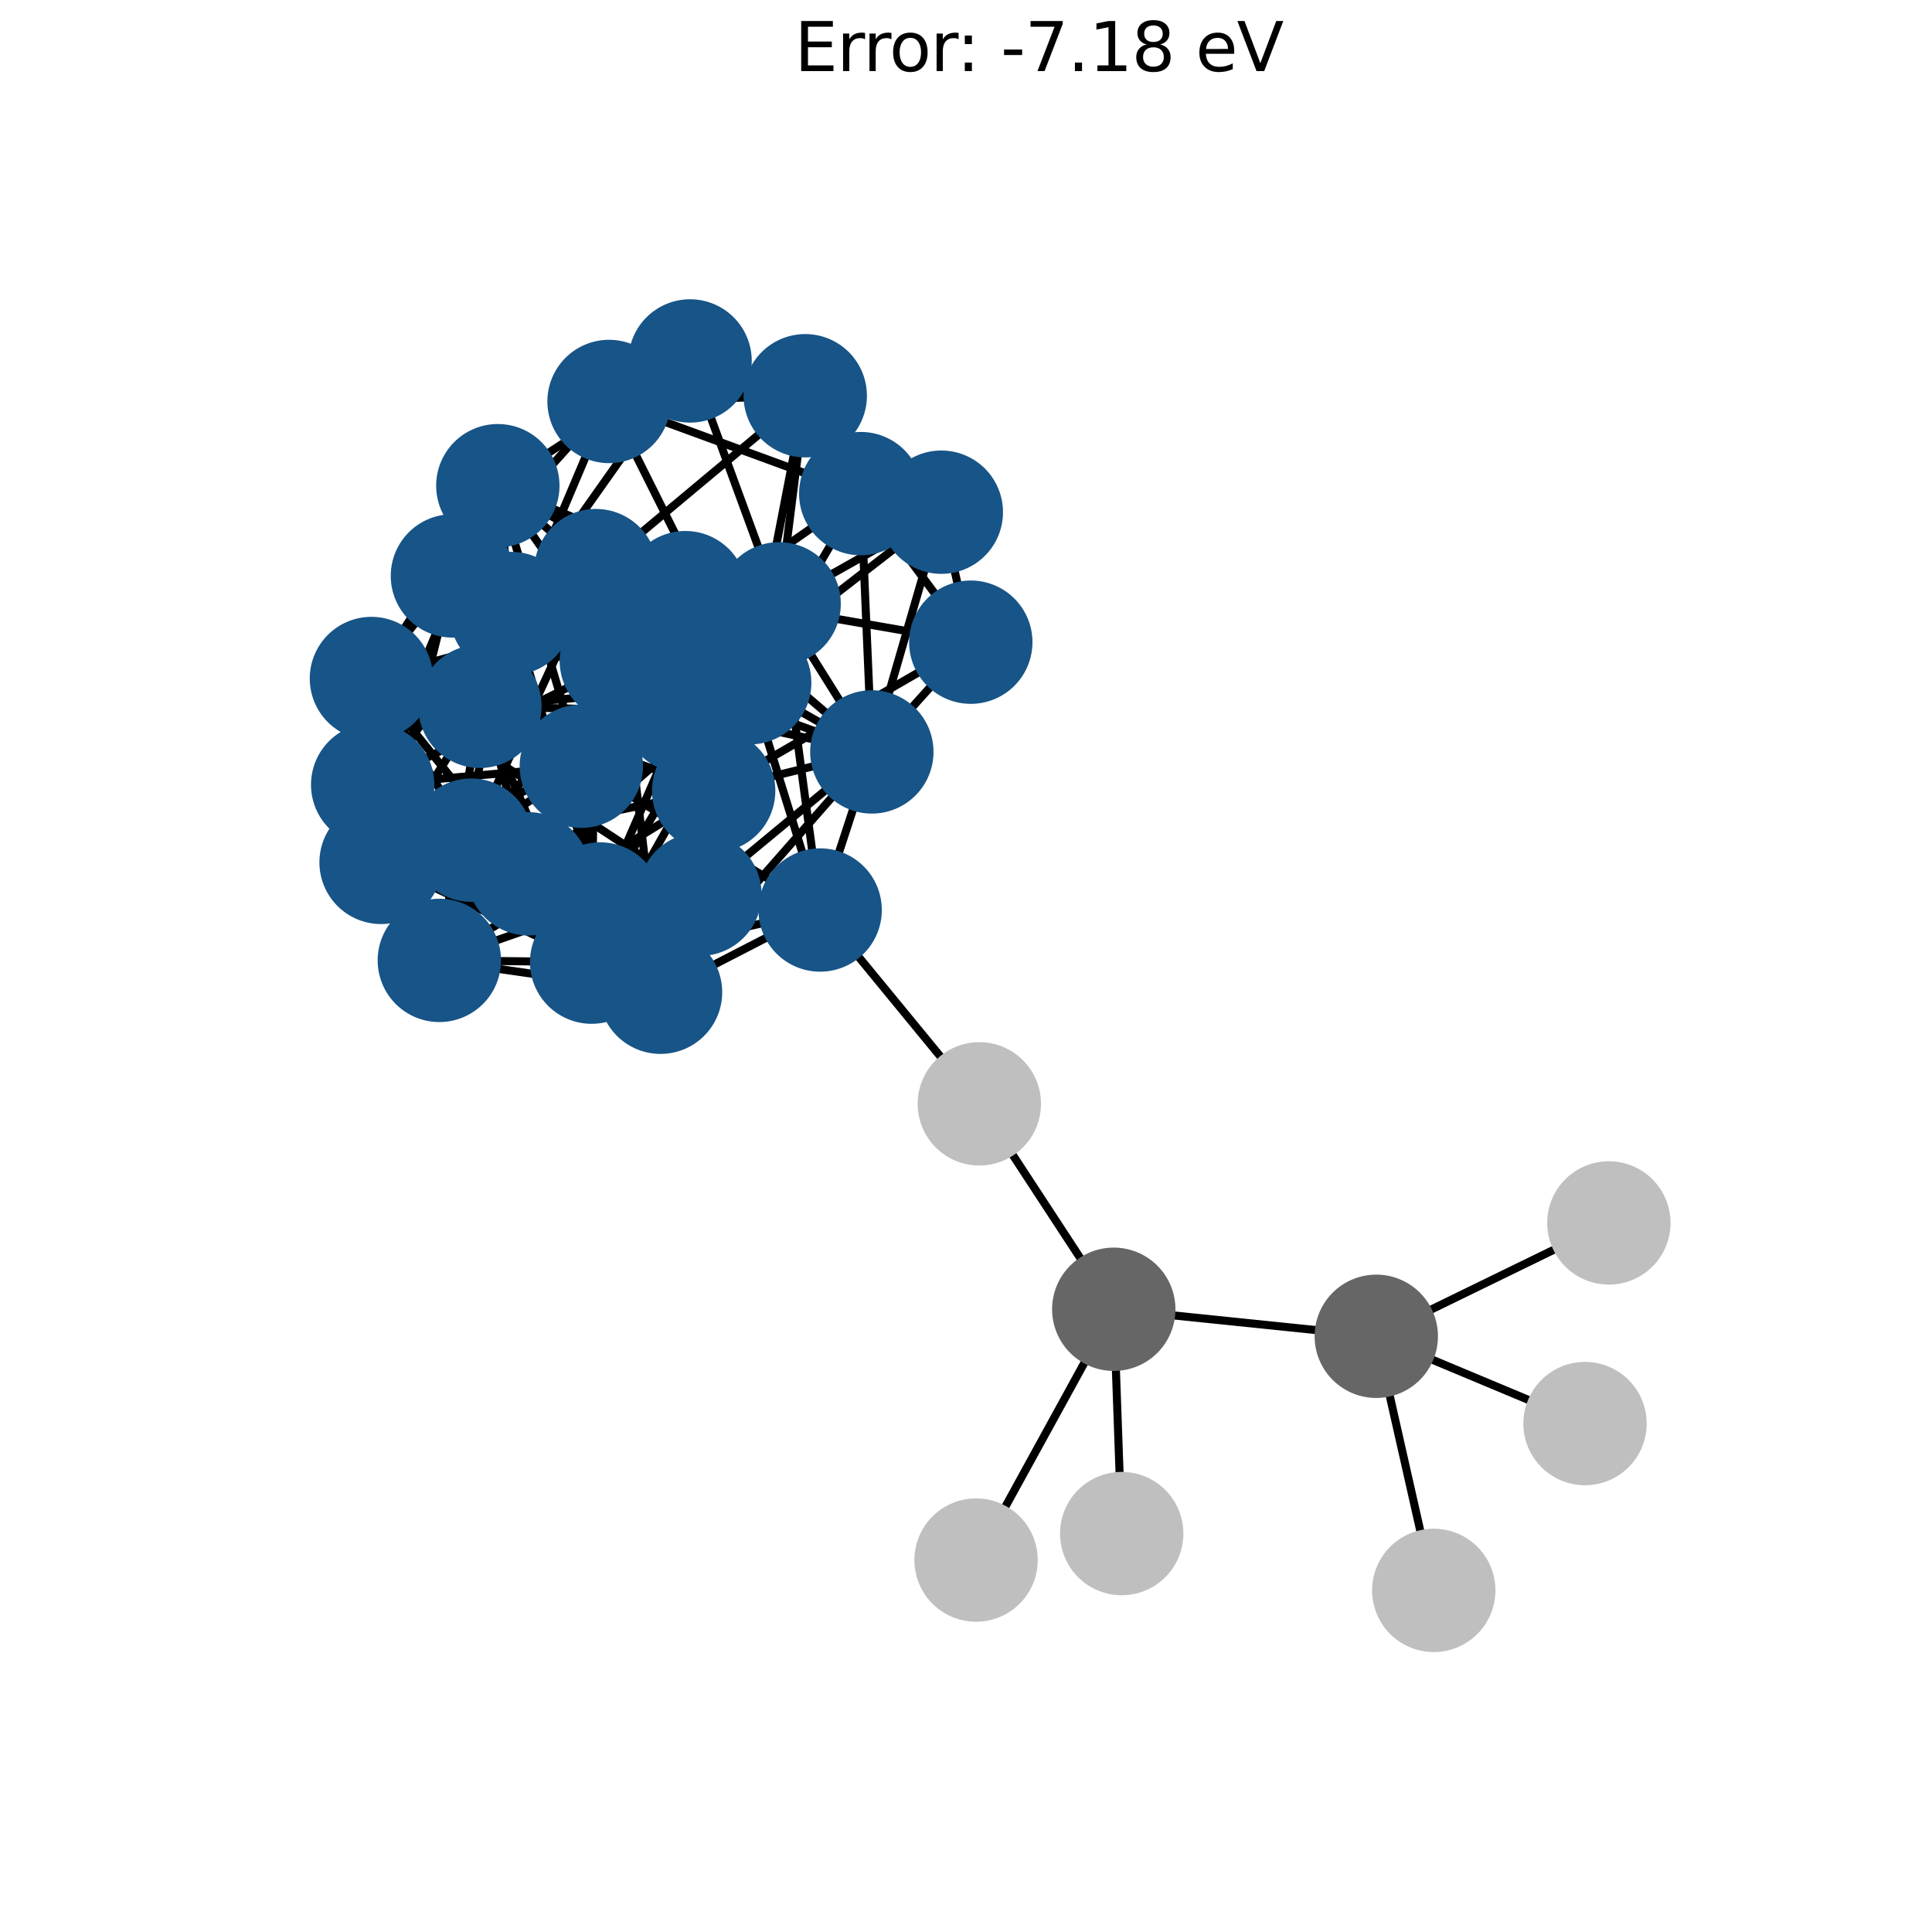 <?xml version="1.0" encoding="utf-8" standalone="no"?>
<!DOCTYPE svg PUBLIC "-//W3C//DTD SVG 1.1//EN"
  "http://www.w3.org/Graphics/SVG/1.1/DTD/svg11.dtd">
<svg xmlns:xlink="http://www.w3.org/1999/xlink" width="288pt" height="288pt" viewBox="0 0 288 288" xmlns="http://www.w3.org/2000/svg" version="1.1">
 <defs>
  <style type="text/css">*{stroke-linejoin: round; stroke-linecap: butt}</style>
 </defs>
 <g id="figure_1">
  <g id="patch_1">
   <path d="M 0 288 
L 288 288 
L 288 0 
L 0 0 
z
" style="fill: #ffffff"/>
  </g>
  <g id="axes_1">
   <g id="LineCollection_1">
    <path d="M 128.311 73.582 
L 144.715 95.729 
" clip-path="url(#p1171eee45a)" style="fill: none; stroke: #000000; stroke-width: 1.2"/>
    <path d="M 128.311 73.582 
L 90.792 59.846 
" clip-path="url(#p1171eee45a)" style="fill: none; stroke: #000000; stroke-width: 1.2"/>
    <path d="M 128.311 73.582 
L 120.036 58.992 
" clip-path="url(#p1171eee45a)" style="fill: none; stroke: #000000; stroke-width: 1.2"/>
    <path d="M 128.311 73.582 
L 140.323 76.351 
" clip-path="url(#p1171eee45a)" style="fill: none; stroke: #000000; stroke-width: 1.2"/>
    <path d="M 128.311 73.582 
L 92.625 98.519 
" clip-path="url(#p1171eee45a)" style="fill: none; stroke: #000000; stroke-width: 1.2"/>
    <path d="M 128.311 73.582 
L 129.963 112.087 
" clip-path="url(#p1171eee45a)" style="fill: none; stroke: #000000; stroke-width: 1.2"/>
    <path d="M 128.311 73.582 
L 111.755 101.78 
" clip-path="url(#p1171eee45a)" style="fill: none; stroke: #000000; stroke-width: 1.2"/>
    <path d="M 144.715 95.729 
L 140.323 76.351 
" clip-path="url(#p1171eee45a)" style="fill: none; stroke: #000000; stroke-width: 1.2"/>
    <path d="M 144.715 95.729 
L 102.161 88.345 
" clip-path="url(#p1171eee45a)" style="fill: none; stroke: #000000; stroke-width: 1.2"/>
    <path d="M 144.715 95.729 
L 106.384 117.878 
" clip-path="url(#p1171eee45a)" style="fill: none; stroke: #000000; stroke-width: 1.2"/>
    <path d="M 144.715 95.729 
L 129.963 112.087 
" clip-path="url(#p1171eee45a)" style="fill: none; stroke: #000000; stroke-width: 1.2"/>
    <path d="M 90.792 59.846 
L 120.036 58.992 
" clip-path="url(#p1171eee45a)" style="fill: none; stroke: #000000; stroke-width: 1.2"/>
    <path d="M 90.792 59.846 
L 67.442 85.85 
" clip-path="url(#p1171eee45a)" style="fill: none; stroke: #000000; stroke-width: 1.2"/>
    <path d="M 90.792 59.846 
L 71.54 105.289 
" clip-path="url(#p1171eee45a)" style="fill: none; stroke: #000000; stroke-width: 1.2"/>
    <path d="M 90.792 59.846 
L 111.755 101.78 
" clip-path="url(#p1171eee45a)" style="fill: none; stroke: #000000; stroke-width: 1.2"/>
    <path d="M 120.036 58.992 
L 140.323 76.351 
" clip-path="url(#p1171eee45a)" style="fill: none; stroke: #000000; stroke-width: 1.2"/>
    <path d="M 120.036 58.992 
L 102.868 53.804 
" clip-path="url(#p1171eee45a)" style="fill: none; stroke: #000000; stroke-width: 1.2"/>
    <path d="M 120.036 58.992 
L 111.755 101.78 
" clip-path="url(#p1171eee45a)" style="fill: none; stroke: #000000; stroke-width: 1.2"/>
    <path d="M 120.036 58.992 
L 88.828 85.062 
" clip-path="url(#p1171eee45a)" style="fill: none; stroke: #000000; stroke-width: 1.2"/>
    <path d="M 120.036 58.992 
L 116.144 90.012 
" clip-path="url(#p1171eee45a)" style="fill: none; stroke: #000000; stroke-width: 1.2"/>
    <path d="M 140.323 76.351 
L 102.868 53.804 
" clip-path="url(#p1171eee45a)" style="fill: none; stroke: #000000; stroke-width: 1.2"/>
    <path d="M 140.323 76.351 
L 129.963 112.087 
" clip-path="url(#p1171eee45a)" style="fill: none; stroke: #000000; stroke-width: 1.2"/>
    <path d="M 140.323 76.351 
L 116.144 90.012 
" clip-path="url(#p1171eee45a)" style="fill: none; stroke: #000000; stroke-width: 1.2"/>
    <path d="M 140.323 76.351 
L 101.966 106.066 
" clip-path="url(#p1171eee45a)" style="fill: none; stroke: #000000; stroke-width: 1.2"/>
    <path d="M 102.868 53.804 
L 74.211 72.402 
" clip-path="url(#p1171eee45a)" style="fill: none; stroke: #000000; stroke-width: 1.2"/>
    <path d="M 102.868 53.804 
L 116.144 90.012 
" clip-path="url(#p1171eee45a)" style="fill: none; stroke: #000000; stroke-width: 1.2"/>
    <path d="M 102.868 53.804 
L 76.223 91.456 
" clip-path="url(#p1171eee45a)" style="fill: none; stroke: #000000; stroke-width: 1.2"/>
    <path d="M 102.161 88.345 
L 74.211 72.402 
" clip-path="url(#p1171eee45a)" style="fill: none; stroke: #000000; stroke-width: 1.2"/>
    <path d="M 102.161 88.345 
L 67.442 85.85 
" clip-path="url(#p1171eee45a)" style="fill: none; stroke: #000000; stroke-width: 1.2"/>
    <path d="M 102.161 88.345 
L 106.384 117.878 
" clip-path="url(#p1171eee45a)" style="fill: none; stroke: #000000; stroke-width: 1.2"/>
    <path d="M 102.161 88.345 
L 129.963 112.087 
" clip-path="url(#p1171eee45a)" style="fill: none; stroke: #000000; stroke-width: 1.2"/>
    <path d="M 102.161 88.345 
L 88.828 85.062 
" clip-path="url(#p1171eee45a)" style="fill: none; stroke: #000000; stroke-width: 1.2"/>
    <path d="M 102.161 88.345 
L 101.966 106.066 
" clip-path="url(#p1171eee45a)" style="fill: none; stroke: #000000; stroke-width: 1.2"/>
    <path d="M 102.161 88.345 
L 70.234 125.241 
" clip-path="url(#p1171eee45a)" style="fill: none; stroke: #000000; stroke-width: 1.2"/>
    <path d="M 102.161 88.345 
L 55.369 101.145 
" clip-path="url(#p1171eee45a)" style="fill: none; stroke: #000000; stroke-width: 1.2"/>
    <path d="M 102.161 88.345 
L 104.332 133.304 
" clip-path="url(#p1171eee45a)" style="fill: none; stroke: #000000; stroke-width: 1.2"/>
    <path d="M 74.211 72.402 
L 67.442 85.85 
" clip-path="url(#p1171eee45a)" style="fill: none; stroke: #000000; stroke-width: 1.2"/>
    <path d="M 74.211 72.402 
L 92.625 98.519 
" clip-path="url(#p1171eee45a)" style="fill: none; stroke: #000000; stroke-width: 1.2"/>
    <path d="M 74.211 72.402 
L 88.828 85.062 
" clip-path="url(#p1171eee45a)" style="fill: none; stroke: #000000; stroke-width: 1.2"/>
    <path d="M 74.211 72.402 
L 116.144 90.012 
" clip-path="url(#p1171eee45a)" style="fill: none; stroke: #000000; stroke-width: 1.2"/>
    <path d="M 74.211 72.402 
L 76.223 91.456 
" clip-path="url(#p1171eee45a)" style="fill: none; stroke: #000000; stroke-width: 1.2"/>
    <path d="M 74.211 72.402 
L 55.369 101.145 
" clip-path="url(#p1171eee45a)" style="fill: none; stroke: #000000; stroke-width: 1.2"/>
    <path d="M 74.211 72.402 
L 55.554 116.978 
" clip-path="url(#p1171eee45a)" style="fill: none; stroke: #000000; stroke-width: 1.2"/>
    <path d="M 74.211 72.402 
L 86.657 114.224 
" clip-path="url(#p1171eee45a)" style="fill: none; stroke: #000000; stroke-width: 1.2"/>
    <path d="M 67.442 85.85 
L 92.625 98.519 
" clip-path="url(#p1171eee45a)" style="fill: none; stroke: #000000; stroke-width: 1.2"/>
    <path d="M 67.442 85.85 
L 71.54 105.289 
" clip-path="url(#p1171eee45a)" style="fill: none; stroke: #000000; stroke-width: 1.2"/>
    <path d="M 67.442 85.85 
L 111.755 101.78 
" clip-path="url(#p1171eee45a)" style="fill: none; stroke: #000000; stroke-width: 1.2"/>
    <path d="M 67.442 85.85 
L 101.966 106.066 
" clip-path="url(#p1171eee45a)" style="fill: none; stroke: #000000; stroke-width: 1.2"/>
    <path d="M 67.442 85.85 
L 55.369 101.145 
" clip-path="url(#p1171eee45a)" style="fill: none; stroke: #000000; stroke-width: 1.2"/>
    <path d="M 67.442 85.85 
L 78.787 130.261 
" clip-path="url(#p1171eee45a)" style="fill: none; stroke: #000000; stroke-width: 1.2"/>
    <path d="M 67.442 85.85 
L 56.808 128.554 
" clip-path="url(#p1171eee45a)" style="fill: none; stroke: #000000; stroke-width: 1.2"/>
    <path d="M 92.625 98.519 
L 106.384 117.878 
" clip-path="url(#p1171eee45a)" style="fill: none; stroke: #000000; stroke-width: 1.2"/>
    <path d="M 92.625 98.519 
L 129.963 112.087 
" clip-path="url(#p1171eee45a)" style="fill: none; stroke: #000000; stroke-width: 1.2"/>
    <path d="M 92.625 98.519 
L 111.755 101.78 
" clip-path="url(#p1171eee45a)" style="fill: none; stroke: #000000; stroke-width: 1.2"/>
    <path d="M 92.625 98.519 
L 76.223 91.456 
" clip-path="url(#p1171eee45a)" style="fill: none; stroke: #000000; stroke-width: 1.2"/>
    <path d="M 92.625 98.519 
L 78.787 130.261 
" clip-path="url(#p1171eee45a)" style="fill: none; stroke: #000000; stroke-width: 1.2"/>
    <path d="M 92.625 98.519 
L 55.554 116.978 
" clip-path="url(#p1171eee45a)" style="fill: none; stroke: #000000; stroke-width: 1.2"/>
    <path d="M 92.625 98.519 
L 98.466 147.913 
" clip-path="url(#p1171eee45a)" style="fill: none; stroke: #000000; stroke-width: 1.2"/>
    <path d="M 106.384 117.878 
L 129.963 112.087 
" clip-path="url(#p1171eee45a)" style="fill: none; stroke: #000000; stroke-width: 1.2"/>
    <path d="M 106.384 117.878 
L 71.54 105.289 
" clip-path="url(#p1171eee45a)" style="fill: none; stroke: #000000; stroke-width: 1.2"/>
    <path d="M 106.384 117.878 
L 88.828 85.062 
" clip-path="url(#p1171eee45a)" style="fill: none; stroke: #000000; stroke-width: 1.2"/>
    <path d="M 106.384 117.878 
L 76.223 91.456 
" clip-path="url(#p1171eee45a)" style="fill: none; stroke: #000000; stroke-width: 1.2"/>
    <path d="M 106.384 117.878 
L 70.234 125.241 
" clip-path="url(#p1171eee45a)" style="fill: none; stroke: #000000; stroke-width: 1.2"/>
    <path d="M 106.384 117.878 
L 98.466 147.913 
" clip-path="url(#p1171eee45a)" style="fill: none; stroke: #000000; stroke-width: 1.2"/>
    <path d="M 106.384 117.878 
L 65.492 143.164 
" clip-path="url(#p1171eee45a)" style="fill: none; stroke: #000000; stroke-width: 1.2"/>
    <path d="M 129.963 112.087 
L 111.755 101.78 
" clip-path="url(#p1171eee45a)" style="fill: none; stroke: #000000; stroke-width: 1.2"/>
    <path d="M 129.963 112.087 
L 116.144 90.012 
" clip-path="url(#p1171eee45a)" style="fill: none; stroke: #000000; stroke-width: 1.2"/>
    <path d="M 129.963 112.087 
L 101.966 106.066 
" clip-path="url(#p1171eee45a)" style="fill: none; stroke: #000000; stroke-width: 1.2"/>
    <path d="M 129.963 112.087 
L 98.466 147.913 
" clip-path="url(#p1171eee45a)" style="fill: none; stroke: #000000; stroke-width: 1.2"/>
    <path d="M 129.963 112.087 
L 104.332 133.304 
" clip-path="url(#p1171eee45a)" style="fill: none; stroke: #000000; stroke-width: 1.2"/>
    <path d="M 129.963 112.087 
L 122.257 135.654 
" clip-path="url(#p1171eee45a)" style="fill: none; stroke: #000000; stroke-width: 1.2"/>
    <path d="M 71.54 105.289 
L 111.755 101.78 
" clip-path="url(#p1171eee45a)" style="fill: none; stroke: #000000; stroke-width: 1.2"/>
    <path d="M 71.54 105.289 
L 88.828 85.062 
" clip-path="url(#p1171eee45a)" style="fill: none; stroke: #000000; stroke-width: 1.2"/>
    <path d="M 71.54 105.289 
L 101.966 106.066 
" clip-path="url(#p1171eee45a)" style="fill: none; stroke: #000000; stroke-width: 1.2"/>
    <path d="M 71.54 105.289 
L 76.223 91.456 
" clip-path="url(#p1171eee45a)" style="fill: none; stroke: #000000; stroke-width: 1.2"/>
    <path d="M 71.54 105.289 
L 56.808 128.554 
" clip-path="url(#p1171eee45a)" style="fill: none; stroke: #000000; stroke-width: 1.2"/>
    <path d="M 71.54 105.289 
L 88.194 143.424 
" clip-path="url(#p1171eee45a)" style="fill: none; stroke: #000000; stroke-width: 1.2"/>
    <path d="M 71.54 105.289 
L 65.492 143.164 
" clip-path="url(#p1171eee45a)" style="fill: none; stroke: #000000; stroke-width: 1.2"/>
    <path d="M 111.755 101.78 
L 88.828 85.062 
" clip-path="url(#p1171eee45a)" style="fill: none; stroke: #000000; stroke-width: 1.2"/>
    <path d="M 111.755 101.78 
L 116.144 90.012 
" clip-path="url(#p1171eee45a)" style="fill: none; stroke: #000000; stroke-width: 1.2"/>
    <path d="M 111.755 101.78 
L 78.787 130.261 
" clip-path="url(#p1171eee45a)" style="fill: none; stroke: #000000; stroke-width: 1.2"/>
    <path d="M 111.755 101.78 
L 88.194 143.424 
" clip-path="url(#p1171eee45a)" style="fill: none; stroke: #000000; stroke-width: 1.2"/>
    <path d="M 111.755 101.78 
L 122.257 135.654 
" clip-path="url(#p1171eee45a)" style="fill: none; stroke: #000000; stroke-width: 1.2"/>
    <path d="M 88.828 85.062 
L 116.144 90.012 
" clip-path="url(#p1171eee45a)" style="fill: none; stroke: #000000; stroke-width: 1.2"/>
    <path d="M 88.828 85.062 
L 70.234 125.241 
" clip-path="url(#p1171eee45a)" style="fill: none; stroke: #000000; stroke-width: 1.2"/>
    <path d="M 88.828 85.062 
L 88.194 143.424 
" clip-path="url(#p1171eee45a)" style="fill: none; stroke: #000000; stroke-width: 1.2"/>
    <path d="M 88.828 85.062 
L 86.657 114.224 
" clip-path="url(#p1171eee45a)" style="fill: none; stroke: #000000; stroke-width: 1.2"/>
    <path d="M 116.144 90.012 
L 101.966 106.066 
" clip-path="url(#p1171eee45a)" style="fill: none; stroke: #000000; stroke-width: 1.2"/>
    <path d="M 116.144 90.012 
L 76.223 91.456 
" clip-path="url(#p1171eee45a)" style="fill: none; stroke: #000000; stroke-width: 1.2"/>
    <path d="M 116.144 90.012 
L 86.657 114.224 
" clip-path="url(#p1171eee45a)" style="fill: none; stroke: #000000; stroke-width: 1.2"/>
    <path d="M 116.144 90.012 
L 122.257 135.654 
" clip-path="url(#p1171eee45a)" style="fill: none; stroke: #000000; stroke-width: 1.2"/>
    <path d="M 116.144 90.012 
L 89.479 134.756 
" clip-path="url(#p1171eee45a)" style="fill: none; stroke: #000000; stroke-width: 1.2"/>
    <path d="M 101.966 106.066 
L 76.223 91.456 
" clip-path="url(#p1171eee45a)" style="fill: none; stroke: #000000; stroke-width: 1.2"/>
    <path d="M 101.966 106.066 
L 104.332 133.304 
" clip-path="url(#p1171eee45a)" style="fill: none; stroke: #000000; stroke-width: 1.2"/>
    <path d="M 101.966 106.066 
L 56.808 128.554 
" clip-path="url(#p1171eee45a)" style="fill: none; stroke: #000000; stroke-width: 1.2"/>
    <path d="M 101.966 106.066 
L 89.479 134.756 
" clip-path="url(#p1171eee45a)" style="fill: none; stroke: #000000; stroke-width: 1.2"/>
    <path d="M 76.223 91.456 
L 55.554 116.978 
" clip-path="url(#p1171eee45a)" style="fill: none; stroke: #000000; stroke-width: 1.2"/>
    <path d="M 76.223 91.456 
L 89.479 134.756 
" clip-path="url(#p1171eee45a)" style="fill: none; stroke: #000000; stroke-width: 1.2"/>
    <path d="M 76.223 91.456 
L 65.492 143.164 
" clip-path="url(#p1171eee45a)" style="fill: none; stroke: #000000; stroke-width: 1.2"/>
    <path d="M 70.234 125.241 
L 55.369 101.145 
" clip-path="url(#p1171eee45a)" style="fill: none; stroke: #000000; stroke-width: 1.2"/>
    <path d="M 70.234 125.241 
L 98.466 147.913 
" clip-path="url(#p1171eee45a)" style="fill: none; stroke: #000000; stroke-width: 1.2"/>
    <path d="M 70.234 125.241 
L 104.332 133.304 
" clip-path="url(#p1171eee45a)" style="fill: none; stroke: #000000; stroke-width: 1.2"/>
    <path d="M 70.234 125.241 
L 88.194 143.424 
" clip-path="url(#p1171eee45a)" style="fill: none; stroke: #000000; stroke-width: 1.2"/>
    <path d="M 70.234 125.241 
L 86.657 114.224 
" clip-path="url(#p1171eee45a)" style="fill: none; stroke: #000000; stroke-width: 1.2"/>
    <path d="M 70.234 125.241 
L 65.492 143.164 
" clip-path="url(#p1171eee45a)" style="fill: none; stroke: #000000; stroke-width: 1.2"/>
    <path d="M 55.369 101.145 
L 78.787 130.261 
" clip-path="url(#p1171eee45a)" style="fill: none; stroke: #000000; stroke-width: 1.2"/>
    <path d="M 55.369 101.145 
L 55.554 116.978 
" clip-path="url(#p1171eee45a)" style="fill: none; stroke: #000000; stroke-width: 1.2"/>
    <path d="M 55.369 101.145 
L 104.332 133.304 
" clip-path="url(#p1171eee45a)" style="fill: none; stroke: #000000; stroke-width: 1.2"/>
    <path d="M 55.369 101.145 
L 56.808 128.554 
" clip-path="url(#p1171eee45a)" style="fill: none; stroke: #000000; stroke-width: 1.2"/>
    <path d="M 55.369 101.145 
L 86.657 114.224 
" clip-path="url(#p1171eee45a)" style="fill: none; stroke: #000000; stroke-width: 1.2"/>
    <path d="M 78.787 130.261 
L 55.554 116.978 
" clip-path="url(#p1171eee45a)" style="fill: none; stroke: #000000; stroke-width: 1.2"/>
    <path d="M 78.787 130.261 
L 98.466 147.913 
" clip-path="url(#p1171eee45a)" style="fill: none; stroke: #000000; stroke-width: 1.2"/>
    <path d="M 78.787 130.261 
L 56.808 128.554 
" clip-path="url(#p1171eee45a)" style="fill: none; stroke: #000000; stroke-width: 1.2"/>
    <path d="M 78.787 130.261 
L 88.194 143.424 
" clip-path="url(#p1171eee45a)" style="fill: none; stroke: #000000; stroke-width: 1.2"/>
    <path d="M 78.787 130.261 
L 122.257 135.654 
" clip-path="url(#p1171eee45a)" style="fill: none; stroke: #000000; stroke-width: 1.2"/>
    <path d="M 55.554 116.978 
L 98.466 147.913 
" clip-path="url(#p1171eee45a)" style="fill: none; stroke: #000000; stroke-width: 1.2"/>
    <path d="M 55.554 116.978 
L 86.657 114.224 
" clip-path="url(#p1171eee45a)" style="fill: none; stroke: #000000; stroke-width: 1.2"/>
    <path d="M 55.554 116.978 
L 89.479 134.756 
" clip-path="url(#p1171eee45a)" style="fill: none; stroke: #000000; stroke-width: 1.2"/>
    <path d="M 55.554 116.978 
L 65.492 143.164 
" clip-path="url(#p1171eee45a)" style="fill: none; stroke: #000000; stroke-width: 1.2"/>
    <path d="M 98.466 147.913 
L 104.332 133.304 
" clip-path="url(#p1171eee45a)" style="fill: none; stroke: #000000; stroke-width: 1.2"/>
    <path d="M 98.466 147.913 
L 122.257 135.654 
" clip-path="url(#p1171eee45a)" style="fill: none; stroke: #000000; stroke-width: 1.2"/>
    <path d="M 98.466 147.913 
L 65.492 143.164 
" clip-path="url(#p1171eee45a)" style="fill: none; stroke: #000000; stroke-width: 1.2"/>
    <path d="M 104.332 133.304 
L 56.808 128.554 
" clip-path="url(#p1171eee45a)" style="fill: none; stroke: #000000; stroke-width: 1.2"/>
    <path d="M 104.332 133.304 
L 122.257 135.654 
" clip-path="url(#p1171eee45a)" style="fill: none; stroke: #000000; stroke-width: 1.2"/>
    <path d="M 104.332 133.304 
L 89.479 134.756 
" clip-path="url(#p1171eee45a)" style="fill: none; stroke: #000000; stroke-width: 1.2"/>
    <path d="M 56.808 128.554 
L 88.194 143.424 
" clip-path="url(#p1171eee45a)" style="fill: none; stroke: #000000; stroke-width: 1.2"/>
    <path d="M 56.808 128.554 
L 89.479 134.756 
" clip-path="url(#p1171eee45a)" style="fill: none; stroke: #000000; stroke-width: 1.2"/>
    <path d="M 56.808 128.554 
L 65.492 143.164 
" clip-path="url(#p1171eee45a)" style="fill: none; stroke: #000000; stroke-width: 1.2"/>
    <path d="M 88.194 143.424 
L 86.657 114.224 
" clip-path="url(#p1171eee45a)" style="fill: none; stroke: #000000; stroke-width: 1.2"/>
    <path d="M 88.194 143.424 
L 122.257 135.654 
" clip-path="url(#p1171eee45a)" style="fill: none; stroke: #000000; stroke-width: 1.2"/>
    <path d="M 88.194 143.424 
L 65.492 143.164 
" clip-path="url(#p1171eee45a)" style="fill: none; stroke: #000000; stroke-width: 1.2"/>
    <path d="M 86.657 114.224 
L 122.257 135.654 
" clip-path="url(#p1171eee45a)" style="fill: none; stroke: #000000; stroke-width: 1.2"/>
    <path d="M 86.657 114.224 
L 89.479 134.756 
" clip-path="url(#p1171eee45a)" style="fill: none; stroke: #000000; stroke-width: 1.2"/>
    <path d="M 122.257 135.654 
L 89.479 134.756 
" clip-path="url(#p1171eee45a)" style="fill: none; stroke: #000000; stroke-width: 1.2"/>
    <path d="M 122.257 135.654 
L 145.986 164.548 
" clip-path="url(#p1171eee45a)" style="fill: none; stroke: #000000; stroke-width: 1.2"/>
    <path d="M 89.479 134.756 
L 65.492 143.164 
" clip-path="url(#p1171eee45a)" style="fill: none; stroke: #000000; stroke-width: 1.2"/>
    <path d="M 145.501 232.556 
L 166.027 195.171 
" clip-path="url(#p1171eee45a)" style="fill: none; stroke: #000000; stroke-width: 1.2"/>
    <path d="M 167.211 228.607 
L 166.027 195.171 
" clip-path="url(#p1171eee45a)" style="fill: none; stroke: #000000; stroke-width: 1.2"/>
    <path d="M 145.986 164.548 
L 166.027 195.171 
" clip-path="url(#p1171eee45a)" style="fill: none; stroke: #000000; stroke-width: 1.2"/>
    <path d="M 213.729 237.076 
L 205.16 199.199 
" clip-path="url(#p1171eee45a)" style="fill: none; stroke: #000000; stroke-width: 1.2"/>
    <path d="M 236.276 212.21 
L 205.16 199.199 
" clip-path="url(#p1171eee45a)" style="fill: none; stroke: #000000; stroke-width: 1.2"/>
    <path d="M 239.831 182.299 
L 205.16 199.199 
" clip-path="url(#p1171eee45a)" style="fill: none; stroke: #000000; stroke-width: 1.2"/>
    <path d="M 166.027 195.171 
L 205.16 199.199 
" clip-path="url(#p1171eee45a)" style="fill: none; stroke: #000000; stroke-width: 1.2"/>
   </g>
   <g id="PathCollection_1">
    <defs>
     <path id="C0_0_fe8036a309" d="M 0 8.944 
C 2.372 8.944 4.647 8.002 6.325 6.325 
C 8.002 4.647 8.944 2.372 8.944 -0 
C 8.944 -2.372 8.002 -4.647 6.325 -6.325 
C 4.647 -8.002 2.372 -8.944 0 -8.944 
C -2.372 -8.944 -4.647 -8.002 -6.325 -6.325 
C -8.002 -4.647 -8.944 -2.372 -8.944 0 
C -8.944 2.372 -8.002 4.647 -6.325 6.325 
C -4.647 8.002 -2.372 8.944 0 8.944 
z
"/>
    </defs>
    <g clip-path="url(#p1171eee45a)">
     <use xlink:href="#C0_0_fe8036a309" x="128.311" y="73.582" style="fill: #175487; stroke: #175487; stroke-width: 0.5"/>
    </g>
    <g clip-path="url(#p1171eee45a)">
     <use xlink:href="#C0_0_fe8036a309" x="144.715" y="95.729" style="fill: #175487; stroke: #175487; stroke-width: 0.5"/>
    </g>
    <g clip-path="url(#p1171eee45a)">
     <use xlink:href="#C0_0_fe8036a309" x="90.792" y="59.846" style="fill: #175487; stroke: #175487; stroke-width: 0.5"/>
    </g>
    <g clip-path="url(#p1171eee45a)">
     <use xlink:href="#C0_0_fe8036a309" x="120.036" y="58.992" style="fill: #175487; stroke: #175487; stroke-width: 0.5"/>
    </g>
    <g clip-path="url(#p1171eee45a)">
     <use xlink:href="#C0_0_fe8036a309" x="140.323" y="76.351" style="fill: #175487; stroke: #175487; stroke-width: 0.5"/>
    </g>
    <g clip-path="url(#p1171eee45a)">
     <use xlink:href="#C0_0_fe8036a309" x="102.868" y="53.804" style="fill: #175487; stroke: #175487; stroke-width: 0.5"/>
    </g>
    <g clip-path="url(#p1171eee45a)">
     <use xlink:href="#C0_0_fe8036a309" x="102.161" y="88.345" style="fill: #175487; stroke: #175487; stroke-width: 0.5"/>
    </g>
    <g clip-path="url(#p1171eee45a)">
     <use xlink:href="#C0_0_fe8036a309" x="74.211" y="72.402" style="fill: #175487; stroke: #175487; stroke-width: 0.5"/>
    </g>
    <g clip-path="url(#p1171eee45a)">
     <use xlink:href="#C0_0_fe8036a309" x="67.442" y="85.85" style="fill: #175487; stroke: #175487; stroke-width: 0.5"/>
    </g>
    <g clip-path="url(#p1171eee45a)">
     <use xlink:href="#C0_0_fe8036a309" x="92.625" y="98.519" style="fill: #175487; stroke: #175487; stroke-width: 0.5"/>
    </g>
    <g clip-path="url(#p1171eee45a)">
     <use xlink:href="#C0_0_fe8036a309" x="106.384" y="117.878" style="fill: #175487; stroke: #175487; stroke-width: 0.5"/>
    </g>
    <g clip-path="url(#p1171eee45a)">
     <use xlink:href="#C0_0_fe8036a309" x="129.963" y="112.087" style="fill: #175487; stroke: #175487; stroke-width: 0.5"/>
    </g>
    <g clip-path="url(#p1171eee45a)">
     <use xlink:href="#C0_0_fe8036a309" x="71.54" y="105.289" style="fill: #175487; stroke: #175487; stroke-width: 0.5"/>
    </g>
    <g clip-path="url(#p1171eee45a)">
     <use xlink:href="#C0_0_fe8036a309" x="111.755" y="101.78" style="fill: #175487; stroke: #175487; stroke-width: 0.5"/>
    </g>
    <g clip-path="url(#p1171eee45a)">
     <use xlink:href="#C0_0_fe8036a309" x="88.828" y="85.062" style="fill: #175487; stroke: #175487; stroke-width: 0.5"/>
    </g>
    <g clip-path="url(#p1171eee45a)">
     <use xlink:href="#C0_0_fe8036a309" x="116.144" y="90.012" style="fill: #175487; stroke: #175487; stroke-width: 0.5"/>
    </g>
    <g clip-path="url(#p1171eee45a)">
     <use xlink:href="#C0_0_fe8036a309" x="101.966" y="106.066" style="fill: #175487; stroke: #175487; stroke-width: 0.5"/>
    </g>
    <g clip-path="url(#p1171eee45a)">
     <use xlink:href="#C0_0_fe8036a309" x="76.223" y="91.456" style="fill: #175487; stroke: #175487; stroke-width: 0.5"/>
    </g>
    <g clip-path="url(#p1171eee45a)">
     <use xlink:href="#C0_0_fe8036a309" x="70.234" y="125.241" style="fill: #175487; stroke: #175487; stroke-width: 0.5"/>
    </g>
    <g clip-path="url(#p1171eee45a)">
     <use xlink:href="#C0_0_fe8036a309" x="55.369" y="101.145" style="fill: #175487; stroke: #175487; stroke-width: 0.5"/>
    </g>
    <g clip-path="url(#p1171eee45a)">
     <use xlink:href="#C0_0_fe8036a309" x="78.787" y="130.261" style="fill: #175487; stroke: #175487; stroke-width: 0.5"/>
    </g>
    <g clip-path="url(#p1171eee45a)">
     <use xlink:href="#C0_0_fe8036a309" x="55.554" y="116.978" style="fill: #175487; stroke: #175487; stroke-width: 0.5"/>
    </g>
    <g clip-path="url(#p1171eee45a)">
     <use xlink:href="#C0_0_fe8036a309" x="98.466" y="147.913" style="fill: #175487; stroke: #175487; stroke-width: 0.5"/>
    </g>
    <g clip-path="url(#p1171eee45a)">
     <use xlink:href="#C0_0_fe8036a309" x="104.332" y="133.304" style="fill: #175487; stroke: #175487; stroke-width: 0.5"/>
    </g>
    <g clip-path="url(#p1171eee45a)">
     <use xlink:href="#C0_0_fe8036a309" x="56.808" y="128.554" style="fill: #175487; stroke: #175487; stroke-width: 0.5"/>
    </g>
    <g clip-path="url(#p1171eee45a)">
     <use xlink:href="#C0_0_fe8036a309" x="88.194" y="143.424" style="fill: #175487; stroke: #175487; stroke-width: 0.5"/>
    </g>
    <g clip-path="url(#p1171eee45a)">
     <use xlink:href="#C0_0_fe8036a309" x="86.657" y="114.224" style="fill: #175487; stroke: #175487; stroke-width: 0.5"/>
    </g>
    <g clip-path="url(#p1171eee45a)">
     <use xlink:href="#C0_0_fe8036a309" x="122.257" y="135.654" style="fill: #175487; stroke: #175487; stroke-width: 0.5"/>
    </g>
    <g clip-path="url(#p1171eee45a)">
     <use xlink:href="#C0_0_fe8036a309" x="89.479" y="134.756" style="fill: #175487; stroke: #175487; stroke-width: 0.5"/>
    </g>
    <g clip-path="url(#p1171eee45a)">
     <use xlink:href="#C0_0_fe8036a309" x="65.492" y="143.164" style="fill: #175487; stroke: #175487; stroke-width: 0.5"/>
    </g>
    <g clip-path="url(#p1171eee45a)">
     <use xlink:href="#C0_0_fe8036a309" x="145.501" y="232.556" style="fill: #bfbfbf; stroke: #bfbfbf; stroke-width: 0.5"/>
    </g>
    <g clip-path="url(#p1171eee45a)">
     <use xlink:href="#C0_0_fe8036a309" x="167.211" y="228.607" style="fill: #bfbfbf; stroke: #bfbfbf; stroke-width: 0.5"/>
    </g>
    <g clip-path="url(#p1171eee45a)">
     <use xlink:href="#C0_0_fe8036a309" x="145.986" y="164.548" style="fill: #bfbfbf; stroke: #bfbfbf; stroke-width: 0.5"/>
    </g>
    <g clip-path="url(#p1171eee45a)">
     <use xlink:href="#C0_0_fe8036a309" x="213.729" y="237.076" style="fill: #bfbfbf; stroke: #bfbfbf; stroke-width: 0.5"/>
    </g>
    <g clip-path="url(#p1171eee45a)">
     <use xlink:href="#C0_0_fe8036a309" x="236.276" y="212.21" style="fill: #bfbfbf; stroke: #bfbfbf; stroke-width: 0.5"/>
    </g>
    <g clip-path="url(#p1171eee45a)">
     <use xlink:href="#C0_0_fe8036a309" x="239.831" y="182.299" style="fill: #bfbfbf; stroke: #bfbfbf; stroke-width: 0.5"/>
    </g>
    <g clip-path="url(#p1171eee45a)">
     <use xlink:href="#C0_0_fe8036a309" x="166.027" y="195.171" style="fill: #666666; stroke: #666666; stroke-width: 0.5"/>
    </g>
    <g clip-path="url(#p1171eee45a)">
     <use xlink:href="#C0_0_fe8036a309" x="205.16" y="199.199" style="fill: #666666; stroke: #666666; stroke-width: 0.5"/>
    </g>
   </g>
   <g id="text_1">
    <!-- C2H6Ir48 -->
    <g transform="translate(118.429 -0.599) scale(0.1 -0.1)">
     <defs>
      <path id="DejaVuSans-43" d="M 4122 4306 
L 4122 3641 
Q 3803 3938 3442 4084 
Q 3081 4231 2675 4231 
Q 1875 4231 1450 3742 
Q 1025 3253 1025 2328 
Q 1025 1406 1450 917 
Q 1875 428 2675 428 
Q 3081 428 3442 575 
Q 3803 722 4122 1019 
L 4122 359 
Q 3791 134 3420 21 
Q 3050 -91 2638 -91 
Q 1578 -91 968 557 
Q 359 1206 359 2328 
Q 359 3453 968 4101 
Q 1578 4750 2638 4750 
Q 3056 4750 3426 4639 
Q 3797 4528 4122 4306 
z
" transform="scale(0.016)"/>
      <path id="DejaVuSans-32" d="M 1228 531 
L 3431 531 
L 3431 0 
L 469 0 
L 469 531 
Q 828 903 1448 1529 
Q 2069 2156 2228 2338 
Q 2531 2678 2651 2914 
Q 2772 3150 2772 3378 
Q 2772 3750 2511 3984 
Q 2250 4219 1831 4219 
Q 1534 4219 1204 4116 
Q 875 4013 500 3803 
L 500 4441 
Q 881 4594 1212 4672 
Q 1544 4750 1819 4750 
Q 2544 4750 2975 4387 
Q 3406 4025 3406 3419 
Q 3406 3131 3298 2873 
Q 3191 2616 2906 2266 
Q 2828 2175 2409 1742 
Q 1991 1309 1228 531 
z
" transform="scale(0.016)"/>
      <path id="DejaVuSans-48" d="M 628 4666 
L 1259 4666 
L 1259 2753 
L 3553 2753 
L 3553 4666 
L 4184 4666 
L 4184 0 
L 3553 0 
L 3553 2222 
L 1259 2222 
L 1259 0 
L 628 0 
L 628 4666 
z
" transform="scale(0.016)"/>
      <path id="DejaVuSans-36" d="M 2113 2584 
Q 1688 2584 1439 2293 
Q 1191 2003 1191 1497 
Q 1191 994 1439 701 
Q 1688 409 2113 409 
Q 2538 409 2786 701 
Q 3034 994 3034 1497 
Q 3034 2003 2786 2293 
Q 2538 2584 2113 2584 
z
M 3366 4563 
L 3366 3988 
Q 3128 4100 2886 4159 
Q 2644 4219 2406 4219 
Q 1781 4219 1451 3797 
Q 1122 3375 1075 2522 
Q 1259 2794 1537 2939 
Q 1816 3084 2150 3084 
Q 2853 3084 3261 2657 
Q 3669 2231 3669 1497 
Q 3669 778 3244 343 
Q 2819 -91 2113 -91 
Q 1303 -91 875 529 
Q 447 1150 447 2328 
Q 447 3434 972 4092 
Q 1497 4750 2381 4750 
Q 2619 4750 2861 4703 
Q 3103 4656 3366 4563 
z
" transform="scale(0.016)"/>
      <path id="DejaVuSans-49" d="M 628 4666 
L 1259 4666 
L 1259 0 
L 628 0 
L 628 4666 
z
" transform="scale(0.016)"/>
      <path id="DejaVuSans-72" d="M 2631 2963 
Q 2534 3019 2420 3045 
Q 2306 3072 2169 3072 
Q 1681 3072 1420 2755 
Q 1159 2438 1159 1844 
L 1159 0 
L 581 0 
L 581 3500 
L 1159 3500 
L 1159 2956 
Q 1341 3275 1631 3429 
Q 1922 3584 2338 3584 
Q 2397 3584 2469 3576 
Q 2541 3569 2628 3553 
L 2631 2963 
z
" transform="scale(0.016)"/>
      <path id="DejaVuSans-34" d="M 2419 4116 
L 825 1625 
L 2419 1625 
L 2419 4116 
z
M 2253 4666 
L 3047 4666 
L 3047 1625 
L 3713 1625 
L 3713 1100 
L 3047 1100 
L 3047 0 
L 2419 0 
L 2419 1100 
L 313 1100 
L 313 1709 
L 2253 4666 
z
" transform="scale(0.016)"/>
      <path id="DejaVuSans-38" d="M 2034 2216 
Q 1584 2216 1326 1975 
Q 1069 1734 1069 1313 
Q 1069 891 1326 650 
Q 1584 409 2034 409 
Q 2484 409 2743 651 
Q 3003 894 3003 1313 
Q 3003 1734 2745 1975 
Q 2488 2216 2034 2216 
z
M 1403 2484 
Q 997 2584 770 2862 
Q 544 3141 544 3541 
Q 544 4100 942 4425 
Q 1341 4750 2034 4750 
Q 2731 4750 3128 4425 
Q 3525 4100 3525 3541 
Q 3525 3141 3298 2862 
Q 3072 2584 2669 2484 
Q 3125 2378 3379 2068 
Q 3634 1759 3634 1313 
Q 3634 634 3220 271 
Q 2806 -91 2034 -91 
Q 1263 -91 848 271 
Q 434 634 434 1313 
Q 434 1759 690 2068 
Q 947 2378 1403 2484 
z
M 1172 3481 
Q 1172 3119 1398 2916 
Q 1625 2713 2034 2713 
Q 2441 2713 2670 2916 
Q 2900 3119 2900 3481 
Q 2900 3844 2670 4047 
Q 2441 4250 2034 4250 
Q 1625 4250 1398 4047 
Q 1172 3844 1172 3481 
z
" transform="scale(0.016)"/>
     </defs>
     <use xlink:href="#DejaVuSans-43"/>
     <use xlink:href="#DejaVuSans-32" transform="translate(69.824 0)"/>
     <use xlink:href="#DejaVuSans-48" transform="translate(133.447 0)"/>
     <use xlink:href="#DejaVuSans-36" transform="translate(208.643 0)"/>
     <use xlink:href="#DejaVuSans-49" transform="translate(272.266 0)"/>
     <use xlink:href="#DejaVuSans-72" transform="translate(301.758 0)"/>
     <use xlink:href="#DejaVuSans-34" transform="translate(342.871 0)"/>
     <use xlink:href="#DejaVuSans-38" transform="translate(406.494 0)"/>
    </g>
    <!-- Error: -7.18 eV -->
    <g transform="translate(118.429 10.598) scale(0.1 -0.1)">
     <defs>
      <path id="DejaVuSans-45" d="M 628 4666 
L 3578 4666 
L 3578 4134 
L 1259 4134 
L 1259 2753 
L 3481 2753 
L 3481 2222 
L 1259 2222 
L 1259 531 
L 3634 531 
L 3634 0 
L 628 0 
L 628 4666 
z
" transform="scale(0.016)"/>
      <path id="DejaVuSans-6f" d="M 1959 3097 
Q 1497 3097 1228 2736 
Q 959 2375 959 1747 
Q 959 1119 1226 758 
Q 1494 397 1959 397 
Q 2419 397 2687 759 
Q 2956 1122 2956 1747 
Q 2956 2369 2687 2733 
Q 2419 3097 1959 3097 
z
M 1959 3584 
Q 2709 3584 3137 3096 
Q 3566 2609 3566 1747 
Q 3566 888 3137 398 
Q 2709 -91 1959 -91 
Q 1206 -91 779 398 
Q 353 888 353 1747 
Q 353 2609 779 3096 
Q 1206 3584 1959 3584 
z
" transform="scale(0.016)"/>
      <path id="DejaVuSans-3a" d="M 750 794 
L 1409 794 
L 1409 0 
L 750 0 
L 750 794 
z
M 750 3309 
L 1409 3309 
L 1409 2516 
L 750 2516 
L 750 3309 
z
" transform="scale(0.016)"/>
      <path id="DejaVuSans-20" transform="scale(0.016)"/>
      <path id="DejaVuSans-2d" d="M 313 2009 
L 1997 2009 
L 1997 1497 
L 313 1497 
L 313 2009 
z
" transform="scale(0.016)"/>
      <path id="DejaVuSans-37" d="M 525 4666 
L 3525 4666 
L 3525 4397 
L 1831 0 
L 1172 0 
L 2766 4134 
L 525 4134 
L 525 4666 
z
" transform="scale(0.016)"/>
      <path id="DejaVuSans-2e" d="M 684 794 
L 1344 794 
L 1344 0 
L 684 0 
L 684 794 
z
" transform="scale(0.016)"/>
      <path id="DejaVuSans-31" d="M 794 531 
L 1825 531 
L 1825 4091 
L 703 3866 
L 703 4441 
L 1819 4666 
L 2450 4666 
L 2450 531 
L 3481 531 
L 3481 0 
L 794 0 
L 794 531 
z
" transform="scale(0.016)"/>
      <path id="DejaVuSans-65" d="M 3597 1894 
L 3597 1613 
L 953 1613 
Q 991 1019 1311 708 
Q 1631 397 2203 397 
Q 2534 397 2845 478 
Q 3156 559 3463 722 
L 3463 178 
Q 3153 47 2828 -22 
Q 2503 -91 2169 -91 
Q 1331 -91 842 396 
Q 353 884 353 1716 
Q 353 2575 817 3079 
Q 1281 3584 2069 3584 
Q 2775 3584 3186 3129 
Q 3597 2675 3597 1894 
z
M 3022 2063 
Q 3016 2534 2758 2815 
Q 2500 3097 2075 3097 
Q 1594 3097 1305 2825 
Q 1016 2553 972 2059 
L 3022 2063 
z
" transform="scale(0.016)"/>
      <path id="DejaVuSans-56" d="M 1831 0 
L 50 4666 
L 709 4666 
L 2188 738 
L 3669 4666 
L 4325 4666 
L 2547 0 
L 1831 0 
z
" transform="scale(0.016)"/>
     </defs>
     <use xlink:href="#DejaVuSans-45"/>
     <use xlink:href="#DejaVuSans-72" transform="translate(63.184 0)"/>
     <use xlink:href="#DejaVuSans-72" transform="translate(102.547 0)"/>
     <use xlink:href="#DejaVuSans-6f" transform="translate(141.41 0)"/>
     <use xlink:href="#DejaVuSans-72" transform="translate(202.592 0)"/>
     <use xlink:href="#DejaVuSans-3a" transform="translate(241.955 0)"/>
     <use xlink:href="#DejaVuSans-20" transform="translate(275.646 0)"/>
     <use xlink:href="#DejaVuSans-2d" transform="translate(307.434 0)"/>
     <use xlink:href="#DejaVuSans-37" transform="translate(343.518 0)"/>
     <use xlink:href="#DejaVuSans-2e" transform="translate(407.141 0)"/>
     <use xlink:href="#DejaVuSans-31" transform="translate(438.928 0)"/>
     <use xlink:href="#DejaVuSans-38" transform="translate(502.551 0)"/>
     <use xlink:href="#DejaVuSans-20" transform="translate(566.174 0)"/>
     <use xlink:href="#DejaVuSans-65" transform="translate(597.961 0)"/>
     <use xlink:href="#DejaVuSans-56" transform="translate(659.484 0)"/>
    </g>
   </g>
  </g>
 </g>
 <defs>
  <clipPath id="p1171eee45a">
   <rect x="36" y="34.56" width="223.2" height="221.76"/>
  </clipPath>
 </defs>
</svg>
